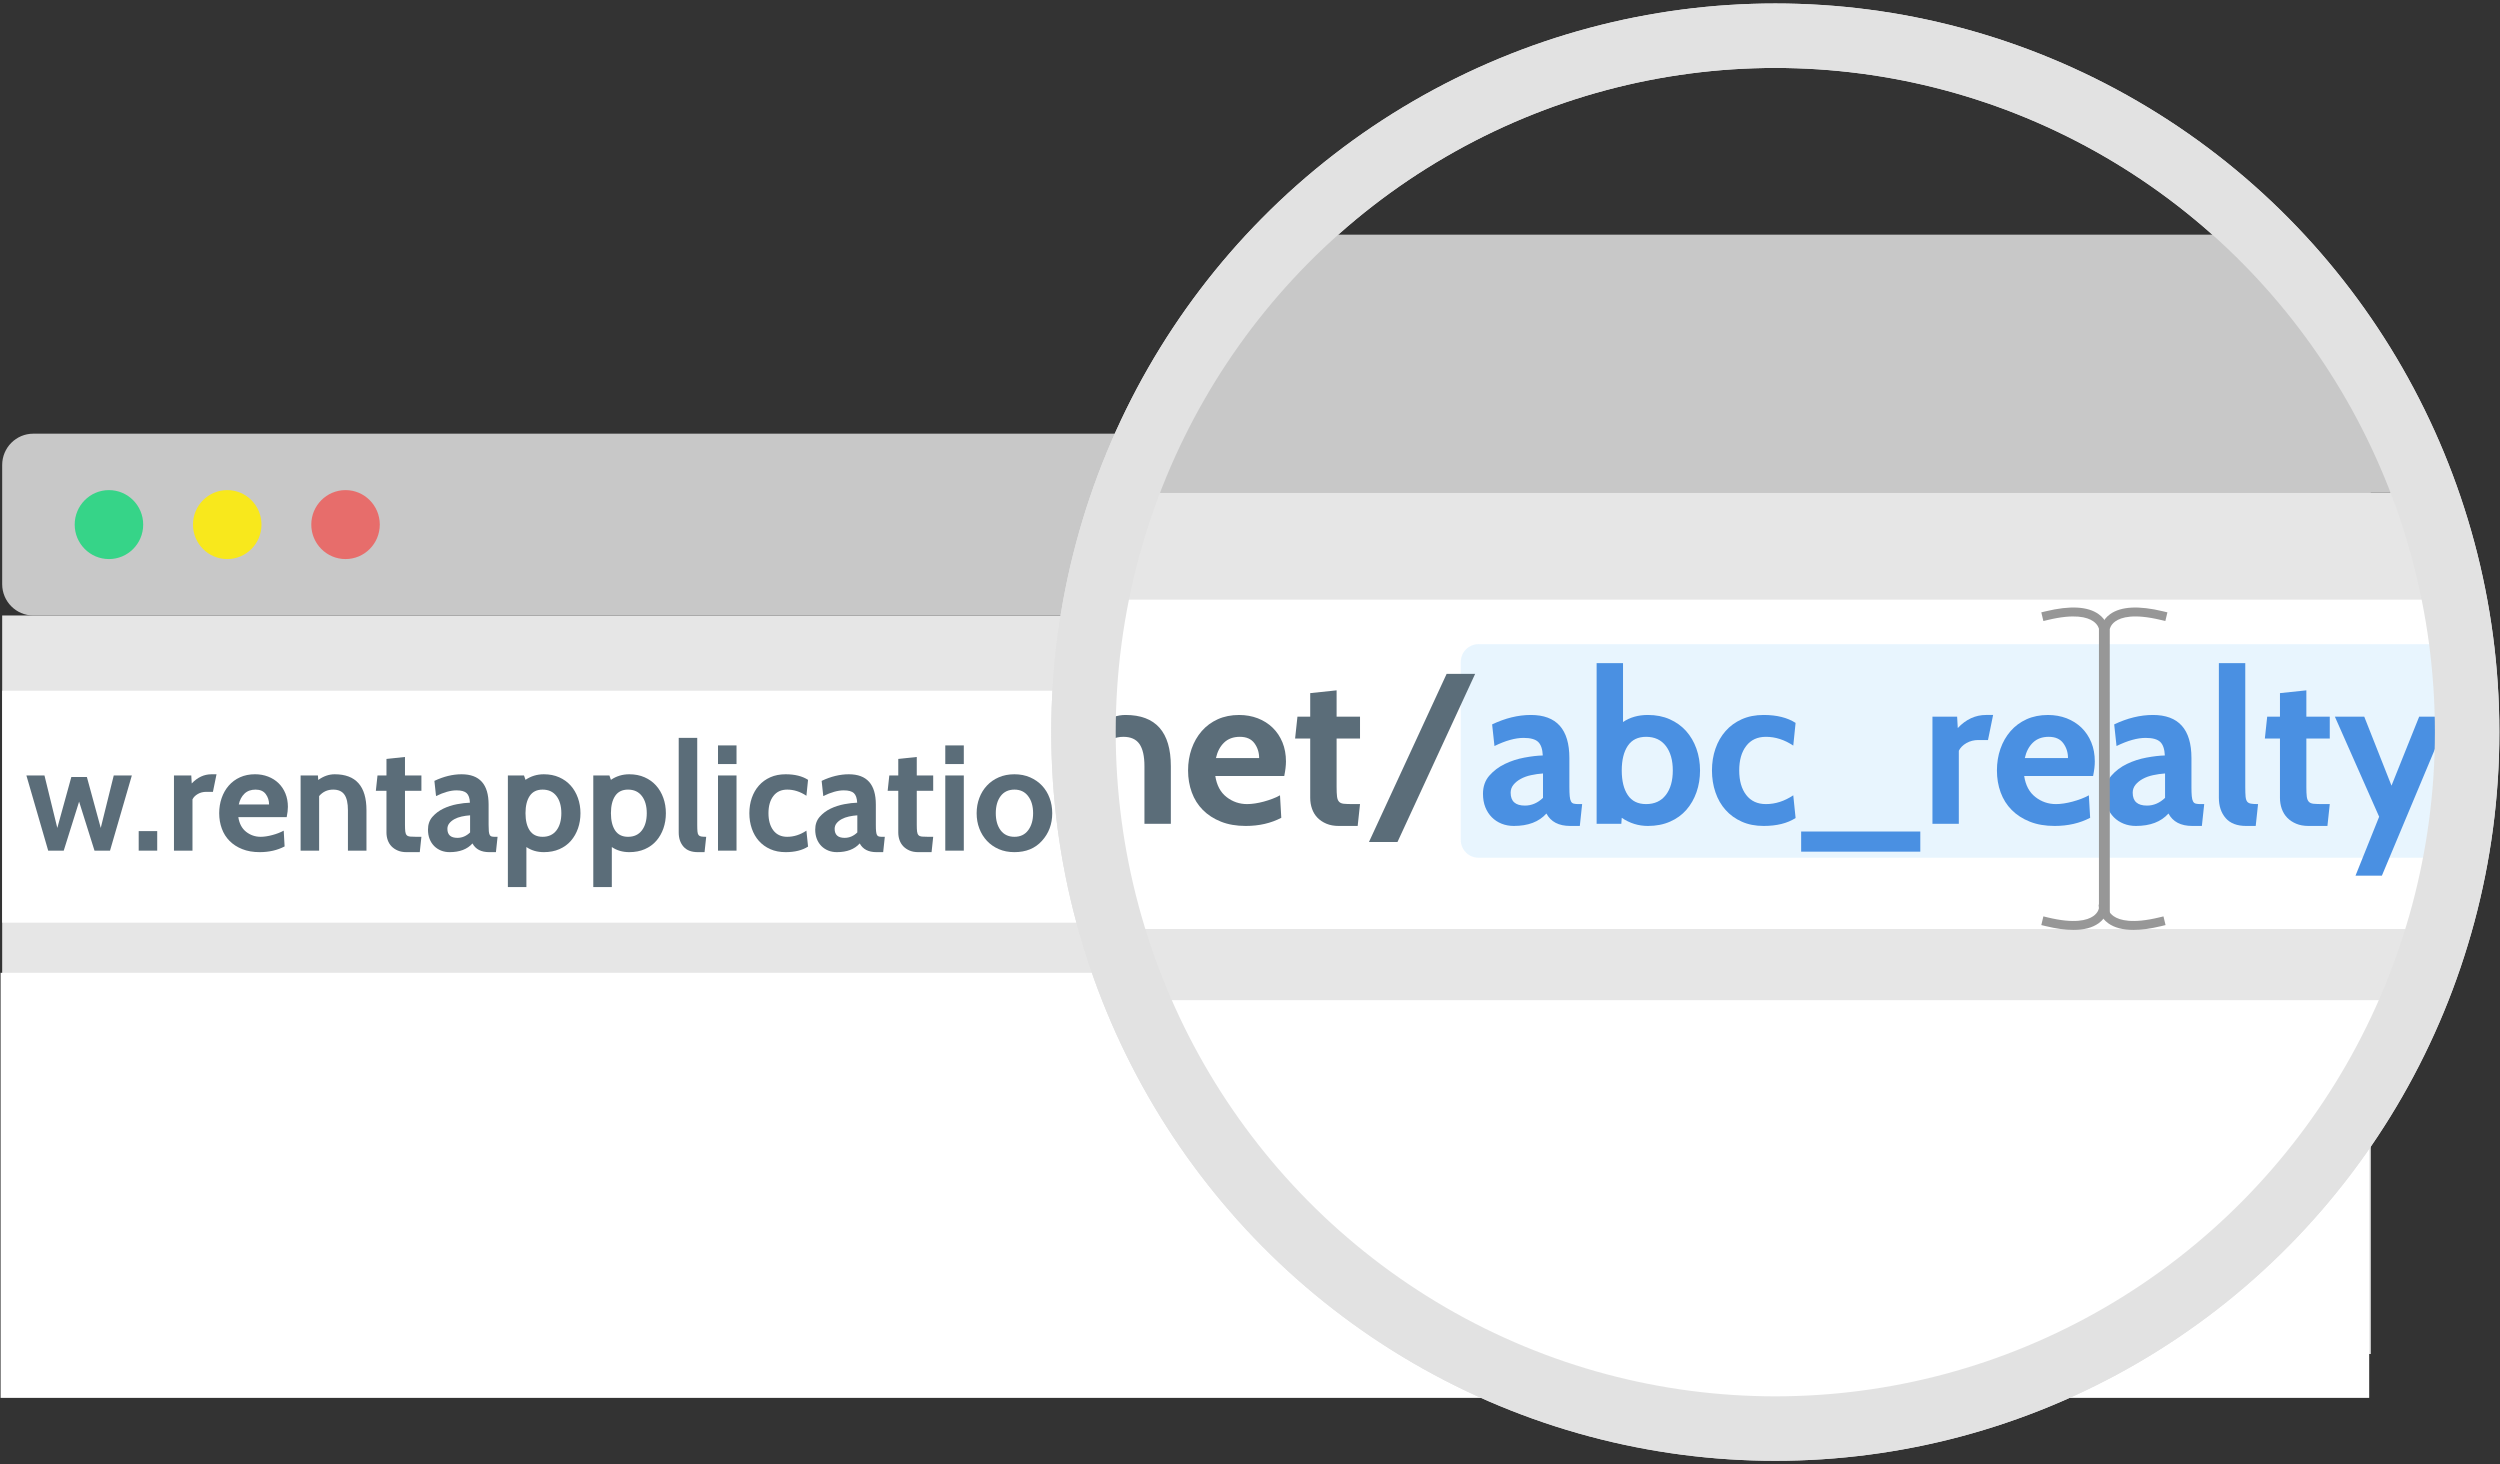 <?xml version="1.0" encoding="UTF-8" standalone="no"?>
<svg width="140px" height="82px" viewBox="0 0 140 82" version="1.1" xmlns="http://www.w3.org/2000/svg" xmlns:xlink="http://www.w3.org/1999/xlink">
    <rect x="0" y="0" width="140" height="82" fill="#333333" stroke="none"/>
    <!-- Generator: sketchtool 41 (35326) - http://www.bohemiancoding.com/sketch -->
    <title>772DFB63-4AE4-4AC7-B5AC-4DE61A84CE73</title>
    <desc>Created with sketchtool.</desc>
    <defs>
        <ellipse id="path-1" cx="38.742" cy="39" rx="38.742" ry="39"></ellipse>
    </defs>
    <g id="final-emails-/-responsive" stroke="none" stroke-width="1" fill="none" fill-rule="evenodd">
        <g id="Welcome-Email--Desktop-" transform="translate(-41, -501)">
            <g id="illustration-2" transform="translate(41, 503)">
                <g id="Layer_1">
                    <ellipse id="path-3" cx="99.416" cy="39" rx="38.742" ry="39"></ellipse>
                    <g id="illustrations">
                        <g id="Artboard-7">
                            <g id="Group-4">
                                <g id="Group-4-Copy" transform="translate(0, 22.286)">
                                    <g id="Rectangle-6-Copy-5" transform="translate(5.739, 12.381)" fill="#FFFFFF">
                                        <path d="M2.627,0.258 L103.26,0.258 C104.608,0.258 105.7,1.357 105.7,2.713 L105.7,10.791 C105.7,12.147 104.608,13.247 103.26,13.247 L2.627,13.247 C1.279,13.247 0.187,12.147 0.187,10.791 L0.187,2.713 C0.187,1.357 1.279,0.258 2.627,0.258 Z" id="Shape"></path>
                                    </g>
                                    <g id="Group">
                                        <g id="Rectangle-6" transform="translate(0, 9.905)" fill="#E6E6E6">
                                            <rect id="Rectangle-path" x="0.122" y="0.276" width="132.642" height="41.357"></rect>
                                        </g>
                                        <g id="Rectangle-6-Copy-2" fill="#C8C8C8">
                                            <path d="M1.864,0 L131.021,0 C131.983,0 132.763,0.785 132.763,1.754 L132.763,8.427 C132.763,9.395 131.983,10.181 131.021,10.181 L1.864,10.181 C0.902,10.181 0.122,9.395 0.122,8.427 L0.122,1.754 C0.122,0.785 0.902,0 1.864,0 Z" id="Shape"></path>
                                        </g>
                                        <g id="Rectangle-6-Copy-3" transform="translate(0, 30.127)" fill="#FFFFFF">
                                            <rect id="Rectangle-path" x="0.033" y="0.064" width="132.642" height="23.804"></rect>
                                        </g>
                                        <g id="Rectangle-6-Copy" transform="translate(0, 14.032)" fill="#FFFFFF">
                                            <rect id="Rectangle-path" x="0.122" y="0.362" width="126.417" height="12.989"></rect>
                                        </g>
                                    </g>
                                    <g id="Rectangle-5" opacity="0.602" transform="translate(81.173, 16.095)" fill="#D9EFFE">
                                        <path d="M0.755,0.054 L39.454,0.054 C39.839,0.054 40.151,0.368 40.151,0.755 L40.151,7.778 C40.151,8.165 39.839,8.479 39.454,8.479 L0.755,8.479 C0.37,8.479 0.058,8.165 0.058,7.778 L0.058,0.755 C0.058,0.368 0.37,0.054 0.755,0.054 Z" id="Shape"></path>
                                    </g>
                                    <g id="Group" transform="translate(1.23, 16.921)" fill="#5B6D79">
                                        <polygon id="Shape" points="6.153 2.219 4.931 6.429 4.062 6.429 3.2 3.685 2.339 6.429 1.469 6.429 0.248 2.219 1.26 2.219 1.979 5.158 2.765 2.304 3.635 2.304 4.412 5.158 5.14 2.219 6.153 2.219"></polygon>
                                        <polygon id="Shape" points="7.574 6.429 6.537 6.429 6.537 5.335 7.574 5.335"></polygon>
                                        <path d="M10.895,2.152 L10.694,3.137 L10.31,3.137 C10.142,3.137 9.989,3.177 9.85,3.255 C9.71,3.334 9.61,3.435 9.549,3.558 L9.549,6.429 L8.512,6.429 L8.512,2.219 L9.482,2.219 L9.507,2.666 C9.831,2.323 10.201,2.152 10.619,2.152 L10.895,2.152 L10.895,2.152 Z" id="Shape"></path>
                                        <path d="M14.825,4.552 L12.116,4.552 C12.171,4.916 12.318,5.191 12.556,5.377 C12.794,5.562 13.063,5.654 13.366,5.654 C13.46,5.654 13.564,5.646 13.676,5.629 C13.788,5.612 13.901,5.588 14.016,5.557 C14.131,5.527 14.244,5.49 14.356,5.448 C14.467,5.406 14.568,5.359 14.658,5.309 L14.708,6.193 C14.301,6.407 13.836,6.513 13.312,6.513 C12.944,6.513 12.619,6.457 12.337,6.344 C12.056,6.233 11.819,6.079 11.627,5.886 C11.434,5.692 11.289,5.462 11.192,5.195 C11.094,4.929 11.045,4.641 11.045,4.332 C11.045,4.029 11.091,3.746 11.183,3.482 C11.275,3.218 11.407,2.987 11.58,2.787 C11.753,2.588 11.964,2.432 12.212,2.32 C12.46,2.208 12.74,2.151 13.052,2.151 C13.314,2.151 13.558,2.195 13.784,2.282 C14.01,2.369 14.204,2.492 14.369,2.652 C14.534,2.812 14.662,3.004 14.754,3.229 C14.846,3.453 14.892,3.703 14.892,3.978 C14.892,4.136 14.87,4.327 14.825,4.552 Z M12.141,3.844 L13.838,3.844 C13.838,3.626 13.777,3.432 13.653,3.264 C13.53,3.095 13.339,3.011 13.082,3.011 C12.824,3.011 12.617,3.087 12.46,3.238 C12.303,3.39 12.196,3.592 12.141,3.844 Z" id="Shape"></path>
                                        <path d="M19.292,6.429 L18.254,6.429 L18.254,4.165 C18.254,3.772 18.189,3.481 18.058,3.293 C17.927,3.105 17.717,3.011 17.427,3.011 C17.109,3.011 16.847,3.132 16.641,3.373 L16.641,6.429 L15.604,6.429 L15.604,2.219 L16.574,2.219 L16.591,2.472 C16.886,2.259 17.193,2.152 17.511,2.152 C18.698,2.152 19.292,2.823 19.292,4.165 L19.292,6.429 L19.292,6.429 Z" id="Shape"></path>
                                        <path d="M22.369,5.654 L22.277,6.513 L21.532,6.513 C21.348,6.513 21.187,6.484 21.048,6.425 C20.908,6.365 20.791,6.287 20.696,6.189 C20.601,6.091 20.53,5.974 20.483,5.84 C20.435,5.705 20.412,5.562 20.412,5.41 L20.412,3.078 L19.818,3.078 L19.91,2.219 L20.412,2.219 L20.412,1.293 L21.449,1.184 L21.449,2.219 L22.369,2.219 L22.369,3.078 L21.449,3.078 L21.449,4.981 C21.449,5.144 21.455,5.27 21.466,5.36 C21.477,5.45 21.503,5.517 21.545,5.562 C21.587,5.607 21.65,5.633 21.733,5.642 C21.817,5.65 21.934,5.654 22.085,5.654 L22.369,5.654 L22.369,5.654 Z" id="Shape"></path>
                                        <path d="M26.634,5.654 L26.542,6.513 L26.166,6.513 C25.714,6.513 25.402,6.35 25.229,6.025 C24.939,6.35 24.513,6.513 23.949,6.513 C23.777,6.513 23.616,6.484 23.468,6.425 C23.321,6.365 23.192,6.281 23.084,6.172 C22.975,6.063 22.89,5.931 22.829,5.777 C22.767,5.622 22.737,5.447 22.737,5.25 C22.737,4.964 22.82,4.726 22.987,4.535 C23.155,4.344 23.358,4.191 23.598,4.076 C23.837,3.961 24.093,3.879 24.363,3.828 C24.633,3.777 24.875,3.749 25.086,3.744 C25.075,3.491 25.014,3.313 24.902,3.209 C24.791,3.105 24.601,3.053 24.334,3.053 C24.005,3.053 23.623,3.16 23.188,3.373 L23.096,2.522 C23.615,2.276 24.122,2.152 24.618,2.152 C25.627,2.152 26.132,2.716 26.132,3.845 L26.132,4.981 C26.132,5.133 26.136,5.254 26.144,5.343 C26.153,5.433 26.17,5.502 26.195,5.55 C26.22,5.597 26.257,5.627 26.307,5.638 C26.358,5.649 26.422,5.655 26.5,5.655 L26.634,5.655 L26.634,5.654 Z M25.095,5.41 L25.095,4.451 C24.933,4.462 24.776,4.484 24.623,4.518 C24.469,4.552 24.334,4.601 24.217,4.665 C24.1,4.73 24.005,4.807 23.933,4.897 C23.86,4.987 23.824,5.091 23.824,5.208 C23.824,5.545 24.011,5.713 24.385,5.713 C24.647,5.713 24.883,5.613 25.095,5.41 Z" id="Shape"></path>
                                        <path d="M29.227,6.513 C28.853,6.513 28.527,6.418 28.248,6.227 L28.248,8.467 L27.211,8.467 L27.211,2.219 L28.114,2.219 L28.198,2.464 C28.504,2.256 28.847,2.152 29.226,2.152 C29.544,2.152 29.83,2.208 30.084,2.321 C30.337,2.433 30.552,2.587 30.728,2.784 C30.903,2.98 31.038,3.212 31.133,3.478 C31.228,3.745 31.276,4.03 31.276,4.333 C31.276,4.636 31.23,4.919 31.138,5.183 C31.046,5.447 30.913,5.679 30.741,5.878 C30.568,6.077 30.353,6.233 30.097,6.345 C29.84,6.457 29.55,6.513 29.227,6.513 Z M29.156,3.011 C28.834,3.011 28.593,3.129 28.435,3.364 C28.277,3.6 28.198,3.923 28.198,4.333 C28.198,4.742 28.277,5.065 28.435,5.301 C28.594,5.537 28.834,5.654 29.156,5.654 C29.489,5.654 29.747,5.535 29.93,5.297 C30.113,5.058 30.205,4.737 30.205,4.333 C30.205,3.928 30.113,3.607 29.93,3.369 C29.747,3.13 29.489,3.011 29.156,3.011 Z" id="Shape"></path>
                                        <path d="M34.01,6.513 C33.637,6.513 33.31,6.418 33.032,6.227 L33.032,8.467 L31.994,8.467 L31.994,2.219 L32.897,2.219 L32.981,2.464 C33.288,2.256 33.631,2.152 34.01,2.152 C34.327,2.152 34.613,2.208 34.867,2.321 C35.121,2.433 35.336,2.587 35.511,2.784 C35.687,2.98 35.822,3.212 35.917,3.478 C36.012,3.745 36.059,4.03 36.059,4.333 C36.059,4.636 36.013,4.919 35.921,5.183 C35.829,5.447 35.697,5.679 35.524,5.878 C35.351,6.077 35.137,6.233 34.88,6.345 C34.624,6.457 34.334,6.513 34.01,6.513 Z M33.94,3.011 C33.617,3.011 33.377,3.129 33.219,3.364 C33.061,3.6 32.982,3.923 32.982,4.333 C32.982,4.742 33.061,5.065 33.219,5.301 C33.378,5.537 33.618,5.654 33.94,5.654 C34.273,5.654 34.531,5.535 34.714,5.297 C34.897,5.058 34.989,4.737 34.989,4.333 C34.989,3.928 34.897,3.607 34.714,3.369 C34.531,3.13 34.273,3.011 33.94,3.011 Z" id="Shape"></path>
                                        <path d="M38.317,5.654 L38.225,6.513 L37.849,6.513 C37.492,6.513 37.224,6.411 37.046,6.206 C36.867,6.001 36.778,5.736 36.778,5.41 L36.778,0.115 L37.815,0.115 L37.815,4.981 C37.815,5.144 37.82,5.27 37.828,5.36 C37.836,5.45 37.857,5.515 37.89,5.557 C37.924,5.599 37.974,5.626 38.041,5.637 C38.108,5.649 38.2,5.654 38.317,5.654 Z" id="Shape"></path>
                                        <path d="M40.015,1.58 L38.978,1.58 L38.978,0.536 L40.015,0.536 L40.015,1.58 Z M40.015,6.429 L38.978,6.429 L38.978,2.219 L40.015,2.219 L40.015,6.429 Z" id="Shape"></path>
                                        <path d="M42.766,6.513 C42.443,6.513 42.156,6.457 41.905,6.345 C41.654,6.233 41.442,6.079 41.269,5.886 C41.096,5.692 40.964,5.462 40.872,5.196 C40.78,4.929 40.734,4.642 40.734,4.333 C40.734,4.024 40.78,3.738 40.872,3.474 C40.964,3.21 41.096,2.98 41.269,2.784 C41.442,2.587 41.654,2.433 41.905,2.321 C42.156,2.208 42.443,2.152 42.766,2.152 C43.279,2.152 43.697,2.256 44.021,2.464 L43.929,3.356 C43.584,3.126 43.226,3.011 42.854,3.011 C42.521,3.011 42.262,3.13 42.079,3.369 C41.896,3.607 41.804,3.928 41.804,4.333 C41.804,4.737 41.896,5.058 42.079,5.297 C42.262,5.535 42.521,5.654 42.854,5.654 C43.226,5.654 43.584,5.54 43.929,5.309 L44.021,6.202 C43.697,6.409 43.279,6.513 42.766,6.513 Z" id="Shape"></path>
                                        <path d="M48.319,5.654 L48.228,6.513 L47.851,6.513 C47.4,6.513 47.088,6.35 46.915,6.025 C46.624,6.35 46.198,6.513 45.635,6.513 C45.462,6.513 45.302,6.484 45.154,6.425 C45.006,6.365 44.878,6.281 44.769,6.172 C44.661,6.063 44.575,5.931 44.514,5.777 C44.453,5.622 44.422,5.447 44.422,5.25 C44.422,4.964 44.506,4.726 44.673,4.535 C44.84,4.344 45.043,4.191 45.283,4.076 C45.523,3.961 45.778,3.879 46.048,3.828 C46.318,3.777 46.56,3.749 46.772,3.744 C46.761,3.491 46.699,3.313 46.588,3.209 C46.476,3.105 46.287,3.053 46.019,3.053 C45.69,3.053 45.308,3.16 44.873,3.373 L44.782,2.522 C45.3,2.276 45.807,2.152 46.304,2.152 C47.313,2.152 47.817,2.716 47.817,3.845 L47.817,4.981 C47.817,5.133 47.821,5.254 47.83,5.343 C47.838,5.433 47.855,5.502 47.88,5.55 C47.905,5.597 47.943,5.627 47.993,5.638 C48.043,5.649 48.107,5.655 48.185,5.655 L48.319,5.655 L48.319,5.654 Z M46.78,5.41 L46.78,4.451 C46.619,4.462 46.461,4.484 46.308,4.518 C46.154,4.552 46.02,4.601 45.902,4.665 C45.785,4.73 45.69,4.807 45.618,4.897 C45.546,4.987 45.51,5.091 45.51,5.208 C45.51,5.545 45.697,5.713 46.07,5.713 C46.332,5.713 46.569,5.613 46.78,5.41 Z" id="Shape"></path>
                                        <path d="M51.029,5.654 L50.938,6.513 L50.193,6.513 C50.009,6.513 49.847,6.484 49.708,6.425 C49.569,6.365 49.452,6.287 49.357,6.189 C49.262,6.091 49.191,5.974 49.144,5.84 C49.096,5.705 49.073,5.562 49.073,5.41 L49.073,3.078 L48.479,3.078 L48.571,2.219 L49.073,2.219 L49.073,1.293 L50.109,1.184 L50.109,2.219 L51.029,2.219 L51.029,3.078 L50.109,3.078 L50.109,4.981 C50.109,5.144 50.115,5.27 50.126,5.36 C50.137,5.45 50.164,5.517 50.206,5.562 C50.248,5.607 50.31,5.633 50.394,5.642 C50.478,5.65 50.595,5.654 50.745,5.654 L51.029,5.654 L51.029,5.654 Z" id="Shape"></path>
                                        <path d="M52.743,1.58 L51.706,1.58 L51.706,0.536 L52.743,0.536 L52.743,1.58 Z M52.743,6.429 L51.706,6.429 L51.706,2.219 L52.743,2.219 L52.743,6.429 Z" id="Shape"></path>
                                        <path d="M57.117,5.882 C56.738,6.303 56.225,6.513 55.579,6.513 C55.255,6.513 54.964,6.457 54.705,6.345 C54.446,6.233 54.224,6.078 54.04,5.882 C53.856,5.685 53.713,5.455 53.613,5.191 C53.512,4.928 53.462,4.642 53.462,4.333 C53.462,4.03 53.512,3.745 53.613,3.478 C53.713,3.212 53.855,2.98 54.04,2.784 C54.224,2.587 54.445,2.433 54.705,2.321 C54.964,2.208 55.255,2.152 55.579,2.152 C55.902,2.152 56.194,2.21 56.457,2.325 C56.719,2.44 56.942,2.595 57.126,2.792 C57.31,2.989 57.451,3.219 57.548,3.483 C57.646,3.746 57.695,4.03 57.695,4.333 C57.695,4.945 57.502,5.461 57.117,5.882 Z M56.342,3.373 C56.16,3.132 55.905,3.011 55.579,3.011 C55.247,3.011 54.989,3.132 54.807,3.373 C54.625,3.614 54.534,3.934 54.534,4.333 C54.534,4.731 54.625,5.051 54.807,5.292 C54.99,5.534 55.247,5.654 55.579,5.654 C55.91,5.654 56.168,5.531 56.35,5.284 C56.533,5.037 56.624,4.72 56.624,4.333 C56.624,3.934 56.53,3.614 56.342,3.373 Z" id="Shape"></path>
                                        <path d="M62.102,6.429 L61.065,6.429 L61.065,4.165 C61.065,3.772 60.999,3.481 60.868,3.293 C60.738,3.105 60.527,3.011 60.237,3.011 C59.919,3.011 59.657,3.132 59.451,3.373 L59.451,6.429 L58.414,6.429 L58.414,2.219 L59.384,2.219 L59.401,2.472 C59.697,2.259 60.003,2.152 60.321,2.152 C61.508,2.152 62.102,2.823 62.102,4.165 L62.102,6.429 L62.102,6.429 Z" id="Shape"></path>
                                        <polygon id="Shape" points="64.034 6.429 62.997 6.429 62.997 5.335 64.034 5.335"></polygon>
                                        <path d="M68.659,6.429 L67.622,6.429 L67.622,4.165 C67.622,3.772 67.556,3.481 67.425,3.293 C67.295,3.105 67.084,3.011 66.794,3.011 C66.476,3.011 66.214,3.132 66.008,3.373 L66.008,6.429 L64.971,6.429 L64.971,2.219 L65.941,2.219 L65.958,2.472 C66.254,2.259 66.56,2.152 66.878,2.152 C68.065,2.152 68.659,2.823 68.659,4.165 L68.659,6.429 L68.659,6.429 Z" id="Shape"></path>
                                        <path d="M73.116,4.552 L70.407,4.552 C70.463,4.916 70.609,5.191 70.847,5.377 C71.085,5.562 71.354,5.654 71.657,5.654 C71.752,5.654 71.855,5.646 71.967,5.629 C72.079,5.612 72.192,5.588 72.307,5.557 C72.422,5.527 72.535,5.49 72.647,5.448 C72.758,5.406 72.859,5.359 72.949,5.309 L72.999,6.193 C72.592,6.407 72.126,6.513 71.603,6.513 C71.235,6.513 70.91,6.457 70.628,6.344 C70.346,6.233 70.109,6.079 69.918,5.886 C69.725,5.692 69.58,5.462 69.483,5.195 C69.385,4.929 69.336,4.641 69.336,4.332 C69.336,4.029 69.382,3.746 69.474,3.482 C69.566,3.218 69.699,2.987 69.872,2.787 C70.044,2.588 70.255,2.432 70.503,2.32 C70.751,2.207 71.031,2.151 71.344,2.151 C71.606,2.151 71.849,2.195 72.076,2.282 C72.302,2.369 72.496,2.492 72.661,2.652 C72.825,2.812 72.953,3.004 73.046,3.229 C73.138,3.453 73.184,3.703 73.184,3.978 C73.183,4.136 73.16,4.327 73.116,4.552 Z M70.431,3.844 L72.129,3.844 C72.129,3.626 72.068,3.432 71.944,3.264 C71.821,3.095 71.63,3.011 71.373,3.011 C71.115,3.011 70.908,3.087 70.751,3.238 C70.594,3.39 70.487,3.592 70.431,3.844 Z" id="Shape"></path>
                                        <path d="M76.093,5.654 L76.001,6.513 L75.257,6.513 C75.073,6.513 74.911,6.484 74.772,6.425 C74.632,6.365 74.515,6.287 74.421,6.189 C74.326,6.091 74.255,5.974 74.207,5.84 C74.16,5.705 74.136,5.562 74.136,5.41 L74.136,3.078 L73.542,3.078 L73.635,2.219 L74.137,2.219 L74.137,1.293 L75.173,1.184 L75.173,2.219 L76.093,2.219 L76.093,3.078 L75.173,3.078 L75.173,4.981 C75.173,5.144 75.179,5.27 75.19,5.36 C75.201,5.45 75.228,5.517 75.27,5.562 C75.311,5.607 75.374,5.633 75.458,5.642 C75.541,5.65 75.658,5.654 75.809,5.654 L76.093,5.654 L76.093,5.654 Z" id="Shape"></path>
                                        <polygon id="Shape" points="80.618 0.536 77.565 7.145 76.445 7.145 79.497 0.535 80.618 0.535"></polygon>
                                    </g>
                                    <g id="Group" transform="translate(81.993, 16.921)" fill="#4A90E2">
                                        <path d="M4.008,5.654 L3.916,6.513 L3.54,6.513 C3.088,6.513 2.776,6.35 2.603,6.025 C2.313,6.35 1.887,6.513 1.323,6.513 C1.151,6.513 0.99,6.484 0.843,6.425 C0.695,6.365 0.567,6.281 0.458,6.172 C0.349,6.063 0.264,5.931 0.203,5.777 C0.142,5.622 0.111,5.447 0.111,5.25 C0.111,4.964 0.194,4.726 0.362,4.535 C0.529,4.344 0.732,4.191 0.972,4.076 C1.212,3.961 1.467,3.879 1.737,3.828 C2.008,3.777 2.249,3.749 2.461,3.744 C2.45,3.491 2.388,3.313 2.277,3.209 C2.166,3.105 1.976,3.053 1.708,3.053 C1.379,3.053 0.997,3.16 0.562,3.373 L0.47,2.522 C0.989,2.276 1.496,2.152 1.992,2.152 C3.001,2.152 3.506,2.716 3.506,3.845 L3.506,4.981 C3.506,5.133 3.511,5.254 3.518,5.343 C3.527,5.433 3.544,5.502 3.569,5.55 C3.594,5.597 3.631,5.627 3.681,5.638 C3.731,5.649 3.795,5.655 3.874,5.655 L4.008,5.655 L4.008,5.654 Z M2.469,5.41 L2.469,4.451 C2.307,4.462 2.15,4.484 1.997,4.518 C1.844,4.552 1.709,4.601 1.591,4.665 C1.474,4.73 1.38,4.807 1.307,4.897 C1.235,4.987 1.199,5.091 1.199,5.208 C1.199,5.545 1.385,5.713 1.759,5.713 C2.021,5.713 2.258,5.613 2.469,5.41 Z" id="Shape"></path>
                                        <path d="M6.592,6.513 C6.219,6.513 5.876,6.407 5.564,6.193 L5.547,6.429 L4.577,6.429 L4.577,0.115 L5.614,0.115 L5.614,2.43 C5.887,2.245 6.213,2.152 6.592,2.152 C6.91,2.152 7.196,2.208 7.45,2.32 C7.704,2.432 7.918,2.587 8.093,2.783 C8.269,2.98 8.404,3.211 8.499,3.478 C8.594,3.744 8.641,4.029 8.641,4.332 C8.641,4.635 8.596,4.919 8.503,5.183 C8.411,5.447 8.279,5.678 8.106,5.878 C7.933,6.077 7.719,6.233 7.462,6.345 C7.206,6.457 6.916,6.513 6.592,6.513 Z M6.522,3.011 C6.199,3.011 5.959,3.129 5.801,3.364 C5.642,3.6 5.564,3.923 5.564,4.333 C5.564,4.742 5.642,5.065 5.801,5.301 C5.959,5.537 6.199,5.654 6.522,5.654 C6.855,5.654 7.112,5.535 7.296,5.297 C7.479,5.058 7.571,4.737 7.571,4.333 C7.571,3.928 7.479,3.607 7.296,3.369 C7.113,3.13 6.855,3.011 6.522,3.011 Z" id="Shape"></path>
                                        <path d="M11.142,6.513 C10.819,6.513 10.532,6.457 10.281,6.345 C10.03,6.233 9.818,6.079 9.645,5.886 C9.472,5.692 9.34,5.462 9.248,5.196 C9.156,4.929 9.109,4.642 9.109,4.333 C9.109,4.024 9.156,3.738 9.248,3.474 C9.34,3.21 9.472,2.98 9.645,2.784 C9.818,2.587 10.03,2.433 10.281,2.321 C10.532,2.208 10.819,2.152 11.142,2.152 C11.655,2.152 12.073,2.256 12.397,2.464 L12.305,3.356 C11.961,3.126 11.602,3.011 11.23,3.011 C10.897,3.011 10.639,3.13 10.455,3.369 C10.272,3.607 10.18,3.928 10.18,4.333 C10.18,4.737 10.272,5.058 10.455,5.297 C10.638,5.535 10.897,5.654 11.23,5.654 C11.602,5.654 11.961,5.54 12.305,5.309 L12.397,6.202 C12.073,6.409 11.655,6.513 11.142,6.513 Z" id="Shape"></path>
                                        <polygon id="Shape" points="17.298 7.523 12.614 7.523 12.614 6.732 17.298 6.732"></polygon>
                                        <path d="M20.158,2.152 L19.957,3.137 L19.572,3.137 C19.405,3.137 19.251,3.177 19.112,3.255 C18.973,3.334 18.873,3.435 18.811,3.558 L18.811,6.429 L17.774,6.429 L17.774,2.219 L18.745,2.219 L18.77,2.666 C19.093,2.323 19.464,2.152 19.882,2.152 L20.158,2.152 L20.158,2.152 Z" id="Shape"></path>
                                        <path d="M24.089,4.552 L21.379,4.552 C21.435,4.916 21.582,5.191 21.819,5.377 C22.057,5.562 22.327,5.654 22.629,5.654 C22.724,5.654 22.828,5.646 22.94,5.629 C23.051,5.612 23.165,5.588 23.279,5.557 C23.394,5.527 23.508,5.49 23.62,5.448 C23.731,5.406 23.832,5.359 23.921,5.309 L23.972,6.193 C23.565,6.407 23.099,6.513 22.575,6.513 C22.207,6.513 21.882,6.457 21.601,6.344 C21.319,6.233 21.082,6.079 20.89,5.886 C20.698,5.692 20.553,5.462 20.455,5.195 C20.358,4.929 20.309,4.641 20.309,4.332 C20.309,4.029 20.355,3.746 20.447,3.482 C20.539,3.218 20.671,2.987 20.844,2.787 C21.017,2.588 21.227,2.432 21.476,2.32 C21.724,2.207 22.004,2.151 22.316,2.151 C22.578,2.151 22.822,2.195 23.048,2.282 C23.274,2.369 23.468,2.492 23.634,2.652 C23.798,2.812 23.926,3.004 24.018,3.229 C24.11,3.453 24.156,3.703 24.156,3.978 C24.155,4.136 24.133,4.327 24.089,4.552 Z M21.404,3.844 L23.102,3.844 C23.102,3.626 23.04,3.432 22.917,3.264 C22.794,3.095 22.603,3.011 22.345,3.011 C22.088,3.011 21.88,3.087 21.723,3.238 C21.566,3.39 21.46,3.592 21.404,3.844 Z" id="Shape"></path>
                                        <path d="M28.454,5.654 L28.362,6.513 L27.985,6.513 C27.534,6.513 27.222,6.35 27.049,6.025 C26.759,6.35 26.332,6.513 25.769,6.513 C25.596,6.513 25.436,6.484 25.289,6.425 C25.141,6.365 25.012,6.281 24.904,6.172 C24.795,6.063 24.71,5.931 24.649,5.777 C24.588,5.622 24.557,5.447 24.557,5.25 C24.557,4.964 24.64,4.726 24.807,4.535 C24.975,4.344 25.178,4.191 25.418,4.076 C25.658,3.961 25.913,3.879 26.183,3.828 C26.453,3.777 26.694,3.749 26.907,3.744 C26.896,3.491 26.834,3.313 26.723,3.209 C26.612,3.105 26.422,3.053 26.154,3.053 C25.825,3.053 25.443,3.16 25.008,3.373 L24.916,2.522 C25.435,2.276 25.942,2.152 26.438,2.152 C27.447,2.152 27.952,2.716 27.952,3.845 L27.952,4.981 C27.952,5.133 27.956,5.254 27.964,5.343 C27.973,5.433 27.989,5.502 28.014,5.55 C28.039,5.597 28.077,5.627 28.127,5.638 C28.177,5.649 28.241,5.655 28.319,5.655 L28.454,5.655 L28.454,5.654 Z M26.915,5.41 L26.915,4.451 C26.753,4.462 26.596,4.484 26.443,4.518 C26.289,4.552 26.154,4.601 26.037,4.665 C25.92,4.73 25.825,4.807 25.753,4.897 C25.681,4.987 25.644,5.091 25.644,5.208 C25.644,5.545 25.831,5.713 26.204,5.713 C26.467,5.713 26.703,5.613 26.915,5.41 Z" id="Shape"></path>
                                        <path d="M30.57,5.654 L30.478,6.513 L30.102,6.513 C29.744,6.513 29.477,6.411 29.298,6.206 C29.12,6.001 29.031,5.736 29.031,5.41 L29.031,0.115 L30.068,0.115 L30.068,4.981 C30.068,5.144 30.072,5.27 30.08,5.36 C30.088,5.45 30.109,5.515 30.143,5.557 C30.177,5.599 30.227,5.626 30.293,5.637 C30.361,5.649 30.453,5.654 30.57,5.654 Z" id="Shape"></path>
                                        <path d="M33.388,5.654 L33.296,6.513 L32.552,6.513 C32.368,6.513 32.206,6.484 32.066,6.425 C31.927,6.365 31.81,6.287 31.715,6.189 C31.621,6.091 31.55,5.974 31.502,5.84 C31.455,5.705 31.431,5.562 31.431,5.41 L31.431,3.078 L30.837,3.078 L30.929,2.219 L31.431,2.219 L31.431,1.293 L32.468,1.184 L32.468,2.219 L33.388,2.219 L33.388,3.078 L32.468,3.078 L32.468,4.981 C32.468,5.144 32.474,5.27 32.485,5.36 C32.496,5.45 32.522,5.517 32.564,5.562 C32.606,5.607 32.669,5.633 32.752,5.642 C32.836,5.65 32.953,5.654 33.103,5.654 L33.388,5.654 L33.388,5.654 Z" id="Shape"></path>
                                        <polygon id="Shape" points="38.055 2.219 35.437 8.467 34.4 8.467 35.329 6.152 33.589 2.22 34.743 2.22 35.813 4.931 36.9 2.22 38.055 2.22"></polygon>
                                    </g>
                                    <g id="Group-3" transform="translate(103.83, 14.332)" fill="#979797">
                                        <g id="cursor">
                                            <g id="Group-2" transform="translate(0, 0.137)">
                                                <g id="Line" transform="translate(1.23, 11.968)">
                                                    <path d="M1.276,1.099 C0.961,1.099 0.597,1.049 0.185,0.949 L0.016,0.908 L0.097,0.567 L0.266,0.608 C1.316,0.863 1.815,0.723 2.051,0.562 C2.254,0.422 2.279,0.25 2.281,0.243 L2.304,0.073 L2.644,0.11 L2.627,0.281 C2.624,0.314 2.586,0.61 2.263,0.84 C2.022,1.012 1.692,1.099 1.276,1.099 Z" id="Shape"></path>
                                                </g>
                                                <g id="Line-Copy-5">
                                                    <path d="M2.812,12.315 L2.463,12.315 L2.463,1.073 L2.463,1.073 C2.461,1.073 2.43,0.909 2.234,0.774 C1.999,0.613 1.499,0.473 0.451,0.728 L0.281,0.769 L0.2,0.428 L0.369,0.387 C1.323,0.155 2.022,0.193 2.447,0.496 C2.769,0.727 2.807,1.022 2.811,1.055 L2.812,12.315 Z" id="Shape"></path>
                                                </g>
                                            </g>
                                            <g id="Group-2-Copy" transform="translate(4.142, 7.393) scale(-1, 1) translate(-4.142, -7.393) translate(1.885, 0.137)">
                                                <g id="Line_1_" transform="translate(0, 11.968)">
                                                    <path d="M1.46,1.099 C1.875,1.099 2.205,1.012 2.447,0.84 C2.769,0.609 2.807,0.314 2.81,0.281 L2.828,0.106 L2.481,0.071 L2.464,0.243 C2.462,0.258 2.434,0.424 2.234,0.562 C1.999,0.724 1.499,0.863 0.451,0.608 L0.281,0.567 L0.2,0.908 L0.369,0.949 C0.781,1.049 1.145,1.099 1.46,1.099 Z" id="Shape"></path>
                                                </g>
                                                <g id="Line-Copy-5_1_" transform="translate(1.23, 0)">
                                                    <path d="M2.279,12.315 L2.628,12.315 L2.628,1.073 C2.624,1.022 2.586,0.726 2.263,0.496 C1.838,0.192 1.138,0.155 0.185,0.387 L0.016,0.428 L0.098,0.769 L0.267,0.728 C1.314,0.474 1.815,0.613 2.051,0.775 C2.254,0.915 2.279,1.086 2.28,1.093 L2.279,12.315 Z" id="Shape"></path>
                                                </g>
                                            </g>
                                        </g>
                                    </g>
                                    <g id="Group-5" transform="translate(3.774, 3.16)">
                                        <g id="Oval-3-Copy-3" fill="#36D488">
                                            <ellipse id="Oval" cx="2.327" cy="1.931" rx="1.918" ry="1.931"></ellipse>
                                        </g>
                                        <g id="Oval-3-Copy-4" transform="translate(6.969, 0)" fill="#F8E81C">
                                            <ellipse id="Oval" cx="1.982" cy="1.931" rx="1.918" ry="1.931"></ellipse>
                                        </g>
                                        <g id="Oval-3-Copy-5" transform="translate(13.529, 0)" fill="#E76D6B">
                                            <ellipse id="Oval" cx="2.047" cy="1.931" rx="1.918" ry="1.931"></ellipse>
                                        </g>
                                    </g>
                                </g>
                                <g id="Group-5-Copy" transform="translate(60.675, 0)">
                                    <g id="Mask" stroke="#E3E3E3" stroke-width="3.61">
                                        <ellipse id="path-1_1_" cx="38.742" cy="39" rx="38.742" ry="39"></ellipse>
                                    </g>
                                    <g id="Group-4-Copy-2-Clipped">
                                        <mask id="mask-2" fill="white">
                                            <use xlink:href="#path-1"></use>
                                        </mask>
                                        <g id="path-1"></g>
                                        <g id="Group-4-Copy-2" mask="url(#mask-2)">
                                            <g transform="translate(-94.701, 11.143)" id="Group">
                                                <g>
                                                    <g id="Rectangle-6-Copy-5_1_" transform="translate(8.199, 17.746)" fill="#FFFFFF">
                                                        <path d="M3.728,0.198 L147.229,0.198 C149.149,0.198 150.705,1.765 150.705,3.697 L150.705,15.141 C150.705,17.075 149.149,18.641 147.229,18.641 L3.728,18.641 C1.808,18.641 0.252,17.074 0.252,15.141 L0.252,3.697 C0.252,1.765 1.808,0.198 3.728,0.198 Z" id="Shape"></path>
                                                    </g>
                                                    <g id="Group_1_">
                                                        <g id="Rectangle-6_1_" transform="translate(0, 14.444)" fill="#E6E6E6">
                                                            <rect id="Rectangle-path" x="0.173" y="0.011" width="189.136" height="58.72"></rect>
                                                        </g>
                                                        <g id="Rectangle-6-Copy-2_1_" fill="#C8C8C8">
                                                            <path d="M2.656,0 L186.827,0 C188.198,0 189.31,1.119 189.31,2.499 L189.31,11.956 C189.31,13.336 188.198,14.455 186.827,14.455 L2.656,14.455 C1.285,14.455 0.173,13.336 0.173,11.956 L0.173,2.499 C0.173,1.119 1.285,0 2.656,0 Z" id="Shape"></path>
                                                        </g>
                                                        <g id="Rectangle-6-Copy-3_1_" transform="translate(0, 42.508)" fill="#FFFFFF">
                                                            <rect id="Rectangle-path" x="0.047" y="0.359" width="189.137" height="33.798"></rect>
                                                        </g>
                                                        <g id="Rectangle-6-Copy_1_" transform="translate(0, 20.222)" fill="#FFFFFF">
                                                            <rect id="Rectangle-path" x="0.173" y="0.215" width="180.261" height="18.443"></rect>
                                                        </g>
                                                    </g>
                                                    <g id="Rectangle-5_1_" opacity="0.602" transform="translate(115.61, 22.698)" fill="#D9EFFE">
                                                        <path d="M1.213,0.231 L56.395,0.231 C56.944,0.231 57.389,0.678 57.389,1.23 L57.389,11.194 C57.389,11.746 56.944,12.193 56.395,12.193 L1.213,12.193 C0.664,12.193 0.219,11.746 0.219,11.194 L0.219,1.23 C0.219,0.678 0.664,0.231 1.213,0.231 Z" id="Shape"></path>
                                                    </g>
                                                    <g transform="translate(2.05, 23.937)" id="Shape" fill="#5B6D79">
                                                        <path d="M37.658,7.949 L37.527,9.173 L36.991,9.173 C36.347,9.173 35.902,8.941 35.656,8.477 C35.242,8.941 34.635,9.173 33.832,9.173 C33.586,9.173 33.357,9.131 33.147,9.047 C32.936,8.963 32.754,8.843 32.599,8.687 C32.444,8.531 32.323,8.343 32.235,8.123 C32.148,7.903 32.104,7.653 32.104,7.374 C32.104,6.966 32.224,6.626 32.462,6.353 C32.7,6.082 32.99,5.864 33.332,5.7 C33.673,5.536 34.037,5.417 34.422,5.346 C34.808,5.274 35.151,5.234 35.453,5.226 C35.437,4.866 35.35,4.612 35.191,4.464 C35.032,4.316 34.762,4.242 34.38,4.242 C33.911,4.242 33.367,4.394 32.748,4.698 L32.617,3.486 C33.355,3.134 34.079,2.958 34.786,2.958 C36.224,2.958 36.943,3.762 36.943,5.37 L36.943,6.989 C36.943,7.205 36.949,7.377 36.961,7.505 C36.973,7.634 36.996,7.731 37.032,7.799 C37.068,7.867 37.121,7.909 37.193,7.925 C37.265,7.942 37.356,7.949 37.467,7.949 L37.658,7.949 L37.658,7.949 Z M35.465,7.601 L35.465,6.234 C35.235,6.25 35.01,6.282 34.792,6.33 C34.573,6.377 34.38,6.448 34.213,6.54 C34.047,6.632 33.911,6.741 33.808,6.869 C33.705,6.998 33.653,7.145 33.653,7.313 C33.653,7.793 33.92,8.033 34.452,8.033 C34.826,8.033 35.163,7.889 35.465,7.601 Z"></path>
                                                        <path d="M41.352,9.173 C40.82,9.173 40.355,9.037 39.958,8.765 L39.958,11.956 L38.48,11.956 L38.48,3.054 L39.768,3.054 L39.887,3.402 C40.324,3.106 40.813,2.958 41.353,2.958 C41.806,2.958 42.213,3.038 42.574,3.198 C42.936,3.359 43.242,3.578 43.492,3.858 C43.742,4.138 43.935,4.468 44.07,4.848 C44.206,5.228 44.273,5.633 44.273,6.065 C44.273,6.497 44.207,6.901 44.076,7.277 C43.945,7.653 43.757,7.983 43.51,8.267 C43.264,8.551 42.958,8.773 42.593,8.932 C42.226,9.093 41.813,9.173 41.352,9.173 Z M41.251,4.182 C40.793,4.182 40.45,4.35 40.225,4.686 C39.999,5.022 39.887,5.482 39.887,6.066 C39.887,6.65 39.999,7.11 40.225,7.445 C40.45,7.781 40.793,7.949 41.251,7.949 C41.726,7.949 42.094,7.78 42.355,7.44 C42.616,7.1 42.747,6.642 42.747,6.066 C42.747,5.491 42.616,5.032 42.355,4.692 C42.094,4.352 41.726,4.182 41.251,4.182 Z"></path>
                                                        <path d="M48.169,9.173 C47.637,9.173 47.172,9.037 46.775,8.765 L46.775,11.956 L45.297,11.956 L45.297,3.054 L46.585,3.054 L46.704,3.402 C47.141,3.106 47.63,2.958 48.17,2.958 C48.622,2.958 49.03,3.038 49.391,3.198 C49.753,3.359 50.059,3.578 50.309,3.858 C50.559,4.138 50.752,4.468 50.887,4.848 C51.022,5.228 51.09,5.633 51.09,6.065 C51.09,6.497 51.024,6.901 50.893,7.277 C50.762,7.653 50.573,7.983 50.327,8.267 C50.081,8.551 49.775,8.773 49.41,8.932 C49.043,9.093 48.63,9.173 48.169,9.173 Z M48.068,4.182 C47.609,4.182 47.267,4.35 47.042,4.686 C46.816,5.022 46.703,5.482 46.703,6.066 C46.703,6.65 46.816,7.11 47.042,7.445 C47.267,7.781 47.609,7.949 48.068,7.949 C48.543,7.949 48.911,7.78 49.172,7.44 C49.433,7.1 49.564,6.642 49.564,6.066 C49.564,5.491 49.433,5.032 49.172,4.692 C48.911,4.352 48.543,4.182 48.068,4.182 Z"></path>
                                                        <path d="M54.307,7.949 L54.175,9.173 L53.639,9.173 C53.13,9.173 52.749,9.027 52.495,8.735 C52.24,8.443 52.114,8.065 52.114,7.601 L52.114,0.055 L53.591,0.055 L53.591,6.989 C53.591,7.221 53.597,7.401 53.609,7.53 C53.621,7.658 53.651,7.751 53.699,7.812 C53.746,7.872 53.818,7.909 53.913,7.925 C54.008,7.942 54.14,7.949 54.307,7.949 Z"></path>
                                                        <path d="M56.725,2.142 L55.248,2.142 L55.248,0.655 L56.725,0.655 L56.725,2.142 Z M56.725,9.053 L55.248,9.053 L55.248,3.054 L56.725,3.054 L56.725,9.053 Z"></path>
                                                        <path d="M60.646,9.173 C60.185,9.173 59.776,9.093 59.419,8.933 C59.061,8.773 58.759,8.555 58.513,8.279 C58.267,8.003 58.078,7.675 57.947,7.295 C57.816,6.916 57.751,6.505 57.751,6.066 C57.751,5.626 57.816,5.218 57.947,4.842 C58.078,4.466 58.267,4.138 58.513,3.858 C58.76,3.578 59.061,3.359 59.419,3.198 C59.776,3.038 60.185,2.958 60.646,2.958 C61.377,2.958 61.973,3.106 62.434,3.402 L62.303,4.674 C61.813,4.346 61.302,4.182 60.772,4.182 C60.297,4.182 59.928,4.352 59.668,4.692 C59.407,5.032 59.276,5.49 59.276,6.065 C59.276,6.641 59.406,7.099 59.668,7.439 C59.929,7.779 60.297,7.949 60.772,7.949 C61.302,7.949 61.813,7.785 62.303,7.457 L62.434,8.729 C61.973,9.025 61.377,9.173 60.646,9.173 Z"></path>
                                                        <path d="M68.56,7.949 L68.429,9.173 L67.892,9.173 C67.249,9.173 66.804,8.941 66.558,8.477 C66.144,8.941 65.536,9.173 64.734,9.173 C64.488,9.173 64.259,9.131 64.049,9.047 C63.838,8.963 63.656,8.843 63.501,8.687 C63.346,8.531 63.225,8.343 63.137,8.123 C63.05,7.903 63.006,7.653 63.006,7.374 C63.006,6.966 63.125,6.626 63.363,6.353 C63.602,6.082 63.892,5.864 64.233,5.7 C64.575,5.536 64.939,5.417 65.324,5.346 C65.709,5.274 66.053,5.234 66.355,5.226 C66.339,4.866 66.252,4.612 66.093,4.464 C65.934,4.316 65.664,4.242 65.282,4.242 C64.813,4.242 64.269,4.394 63.65,4.698 L63.518,3.486 C64.257,3.134 64.98,2.958 65.688,2.958 C67.125,2.958 67.845,3.762 67.845,5.37 L67.845,6.989 C67.845,7.205 67.851,7.377 67.862,7.505 C67.874,7.634 67.898,7.731 67.934,7.799 C67.969,7.867 68.023,7.909 68.095,7.925 C68.167,7.942 68.258,7.949 68.369,7.949 L68.56,7.949 L68.56,7.949 Z M66.367,7.601 L66.367,6.234 C66.136,6.25 65.912,6.282 65.693,6.33 C65.474,6.377 65.282,6.448 65.115,6.54 C64.948,6.632 64.813,6.741 64.71,6.869 C64.607,6.998 64.555,7.145 64.555,7.313 C64.555,7.793 64.821,8.033 65.354,8.033 C65.727,8.033 66.065,7.889 66.367,7.601 Z"></path>
                                                        <path d="M72.421,7.949 L72.29,9.173 L71.229,9.173 C70.967,9.173 70.736,9.131 70.538,9.047 C70.339,8.963 70.172,8.851 70.037,8.711 C69.902,8.571 69.801,8.405 69.733,8.213 C69.666,8.021 69.632,7.817 69.632,7.601 L69.632,4.278 L68.786,4.278 L68.917,3.054 L69.632,3.054 L69.632,1.735 L71.11,1.579 L71.11,3.054 L72.421,3.054 L72.421,4.278 L71.11,4.278 L71.11,6.989 C71.11,7.221 71.118,7.401 71.134,7.529 C71.15,7.657 71.187,7.753 71.247,7.817 C71.306,7.881 71.395,7.919 71.515,7.931 C71.634,7.942 71.801,7.949 72.015,7.949 L72.421,7.949 L72.421,7.949 Z"></path>
                                                        <path d="M74.864,2.142 L73.386,2.142 L73.386,0.655 L74.864,0.655 L74.864,2.142 Z M74.864,9.053 L73.386,9.053 L73.386,3.054 L74.864,3.054 L74.864,9.053 Z"></path>
                                                        <path d="M81.096,8.273 C80.556,8.873 79.825,9.173 78.904,9.173 C78.443,9.173 78.028,9.093 77.658,8.933 C77.289,8.773 76.973,8.553 76.711,8.273 C76.448,7.993 76.246,7.665 76.103,7.289 C75.96,6.914 75.889,6.505 75.889,6.065 C75.889,5.633 75.96,5.228 76.103,4.848 C76.246,4.468 76.449,4.138 76.711,3.858 C76.973,3.578 77.289,3.359 77.658,3.198 C78.027,3.038 78.443,2.958 78.904,2.958 C79.364,2.958 79.782,3.04 80.155,3.204 C80.529,3.368 80.846,3.59 81.108,3.87 C81.371,4.15 81.571,4.478 81.71,4.854 C81.849,5.23 81.919,5.634 81.919,6.066 C81.919,6.937 81.645,7.673 81.096,8.273 Z M79.992,4.698 C79.731,4.354 79.369,4.182 78.904,4.182 C78.431,4.182 78.064,4.354 77.804,4.698 C77.545,5.042 77.415,5.498 77.415,6.065 C77.415,6.633 77.545,7.089 77.804,7.433 C78.064,7.777 78.431,7.949 78.904,7.949 C79.377,7.949 79.744,7.773 80.004,7.421 C80.264,7.069 80.394,6.617 80.394,6.065 C80.393,5.498 80.259,5.042 79.992,4.698 Z"></path>
                                                        <path d="M88.199,9.053 L86.722,9.053 L86.722,5.826 C86.722,5.266 86.628,4.853 86.442,4.584 C86.255,4.316 85.955,4.182 85.542,4.182 C85.089,4.182 84.716,4.354 84.422,4.698 L84.422,9.053 L82.944,9.053 L82.944,3.054 L84.327,3.054 L84.35,3.414 C84.771,3.11 85.208,2.958 85.661,2.958 C87.354,2.958 88.2,3.914 88.2,5.825 L88.2,9.053 L88.199,9.053 Z"></path>
                                                        <polygon points="90.952 9.053 89.475 9.053 89.475 7.493 90.952 7.493"></polygon>
                                                        <path d="M97.543,9.053 L96.065,9.053 L96.065,5.826 C96.065,5.266 95.972,4.853 95.785,4.584 C95.598,4.316 95.298,4.182 94.886,4.182 C94.433,4.182 94.059,4.354 93.765,4.698 L93.765,9.053 L92.288,9.053 L92.288,3.054 L93.67,3.054 L93.694,3.414 C94.115,3.11 94.552,2.958 95.005,2.958 C96.697,2.958 97.543,3.914 97.543,5.825 L97.543,9.053 L97.543,9.053 Z"></path>
                                                        <path d="M103.894,6.377 L100.033,6.377 C100.113,6.897 100.322,7.289 100.661,7.553 C101,7.817 101.384,7.949 101.815,7.949 C101.95,7.949 102.098,7.937 102.257,7.913 C102.417,7.889 102.578,7.855 102.742,7.811 C102.905,7.767 103.066,7.715 103.226,7.655 C103.386,7.595 103.529,7.529 103.656,7.457 L103.728,8.717 C103.148,9.021 102.485,9.173 101.738,9.173 C101.214,9.173 100.751,9.093 100.35,8.933 C99.949,8.773 99.611,8.555 99.337,8.279 C99.063,8.003 98.856,7.675 98.717,7.295 C98.578,6.916 98.508,6.505 98.508,6.066 C98.508,5.634 98.574,5.23 98.705,4.854 C98.836,4.478 99.025,4.148 99.271,3.864 C99.517,3.58 99.817,3.359 100.171,3.198 C100.524,3.039 100.923,2.959 101.368,2.959 C101.742,2.959 102.089,3.021 102.411,3.144 C102.733,3.269 103.011,3.445 103.245,3.672 C103.48,3.9 103.662,4.174 103.794,4.494 C103.924,4.814 103.99,5.17 103.99,5.562 C103.99,5.786 103.958,6.058 103.894,6.377 Z M100.069,5.37 L102.488,5.37 C102.488,5.058 102.4,4.782 102.225,4.542 C102.048,4.302 101.777,4.182 101.41,4.182 C101.043,4.182 100.747,4.29 100.524,4.506 C100.3,4.722 100.149,5.01 100.069,5.37 Z"></path>
                                                        <path d="M108.137,7.949 L108.006,9.173 L106.945,9.173 C106.683,9.173 106.453,9.131 106.254,9.047 C106.055,8.963 105.889,8.851 105.753,8.711 C105.618,8.572 105.517,8.405 105.45,8.213 C105.382,8.021 105.348,7.817 105.348,7.601 L105.348,4.278 L104.502,4.278 L104.633,3.054 L105.348,3.054 L105.348,1.735 L106.826,1.579 L106.826,3.054 L108.137,3.054 L108.137,4.278 L106.826,4.278 L106.826,6.989 C106.826,7.221 106.834,7.401 106.85,7.529 C106.865,7.657 106.904,7.753 106.963,7.817 C107.023,7.881 107.112,7.919 107.231,7.931 C107.35,7.942 107.517,7.949 107.732,7.949 L108.137,7.949 L108.137,7.949 Z"></path>
                                                        <polygon points="114.585 0.655 110.235 10.072 108.638 10.072 112.988 0.655"></polygon>
                                                    </g>
                                                    <g transform="translate(116.839, 23.937)" id="Shape" fill="#4A90E2">
                                                        <path d="M5.787,7.949 L5.657,9.173 L5.12,9.173 C4.477,9.173 4.032,8.941 3.786,8.477 C3.372,8.941 2.764,9.173 1.962,9.173 C1.716,9.173 1.487,9.131 1.277,9.047 C1.066,8.963 0.883,8.843 0.729,8.687 C0.574,8.531 0.452,8.343 0.365,8.123 C0.278,7.903 0.234,7.653 0.234,7.374 C0.234,6.966 0.353,6.626 0.592,6.353 C0.83,6.082 1.12,5.864 1.461,5.7 C1.803,5.536 2.167,5.417 2.552,5.346 C2.937,5.274 3.281,5.234 3.583,5.226 C3.567,4.866 3.479,4.612 3.32,4.464 C3.161,4.316 2.891,4.242 2.51,4.242 C2.041,4.242 1.497,4.394 0.877,4.698 L0.746,3.486 C1.485,3.134 2.208,2.958 2.915,2.958 C4.353,2.958 5.072,3.762 5.072,5.37 L5.072,6.989 C5.072,7.205 5.079,7.377 5.091,7.505 C5.102,7.634 5.126,7.731 5.162,7.799 C5.198,7.867 5.252,7.909 5.323,7.925 C5.395,7.942 5.486,7.949 5.597,7.949 L5.787,7.949 L5.787,7.949 Z M3.595,7.601 L3.595,6.234 C3.365,6.25 3.14,6.282 2.921,6.33 C2.702,6.377 2.51,6.448 2.344,6.54 C2.177,6.632 2.042,6.741 1.939,6.869 C1.835,6.998 1.783,7.145 1.783,7.313 C1.783,7.793 2.049,8.033 2.582,8.033 C2.955,8.033 3.292,7.889 3.595,7.601 Z"></path>
                                                        <path d="M9.47,9.173 C8.938,9.173 8.449,9.021 8.005,8.717 L7.981,9.053 L6.598,9.053 L6.598,0.055 L8.076,0.055 L8.076,3.354 C8.465,3.09 8.929,2.958 9.47,2.958 C9.923,2.958 10.33,3.038 10.691,3.198 C11.053,3.359 11.358,3.578 11.609,3.858 C11.859,4.138 12.052,4.468 12.187,4.848 C12.321,5.228 12.389,5.633 12.389,6.065 C12.389,6.497 12.324,6.901 12.193,7.277 C12.062,7.653 11.873,7.983 11.627,8.267 C11.38,8.551 11.074,8.773 10.709,8.932 C10.344,9.093 9.931,9.173 9.47,9.173 Z M9.369,4.182 C8.911,4.182 8.568,4.35 8.343,4.686 C8.117,5.022 8.005,5.482 8.005,6.066 C8.005,6.65 8.117,7.11 8.343,7.445 C8.568,7.781 8.911,7.949 9.369,7.949 C9.844,7.949 10.212,7.78 10.473,7.44 C10.734,7.1 10.864,6.642 10.864,6.066 C10.864,5.491 10.734,5.032 10.473,4.692 C10.212,4.352 9.844,4.182 9.369,4.182 Z"></path>
                                                        <path d="M15.953,9.173 C15.492,9.173 15.083,9.093 14.726,8.933 C14.368,8.773 14.066,8.555 13.82,8.279 C13.573,8.003 13.384,7.675 13.254,7.295 C13.123,6.916 13.057,6.505 13.057,6.066 C13.057,5.626 13.123,5.218 13.254,4.842 C13.384,4.466 13.573,4.138 13.82,3.858 C14.066,3.578 14.368,3.359 14.726,3.198 C15.083,3.038 15.492,2.958 15.953,2.958 C16.684,2.958 17.28,3.106 17.74,3.402 L17.61,4.674 C17.119,4.346 16.609,4.182 16.079,4.182 C15.604,4.182 15.235,4.352 14.975,4.692 C14.713,5.032 14.583,5.49 14.583,6.065 C14.583,6.641 14.713,7.099 14.975,7.439 C15.236,7.779 15.604,7.949 16.079,7.949 C16.609,7.949 17.119,7.785 17.61,7.457 L17.74,8.729 C17.28,9.025 16.684,9.173 15.953,9.173 Z"></path>
                                                        <polygon points="24.724 10.613 18.051 10.613 18.051 9.485 24.724 9.485"></polygon>
                                                        <path d="M28.801,2.958 L28.515,4.362 L27.966,4.362 C27.728,4.362 27.509,4.418 27.311,4.53 C27.112,4.642 26.969,4.786 26.881,4.961 L26.881,9.053 L25.404,9.053 L25.404,3.054 L26.786,3.054 L26.822,3.69 C27.282,3.202 27.811,2.958 28.407,2.958 L28.801,2.958 Z"></path>
                                                        <path d="M34.401,6.377 L30.541,6.377 C30.62,6.897 30.829,7.289 31.168,7.553 C31.506,7.817 31.891,7.949 32.321,7.949 C32.457,7.949 32.604,7.937 32.764,7.913 C32.923,7.889 33.084,7.855 33.248,7.811 C33.412,7.767 33.573,7.715 33.733,7.655 C33.892,7.595 34.035,7.529 34.163,7.457 L34.235,8.717 C33.655,9.021 32.991,9.173 32.245,9.173 C31.72,9.173 31.258,9.093 30.856,8.933 C30.455,8.773 30.117,8.555 29.843,8.279 C29.569,8.003 29.362,7.675 29.223,7.295 C29.084,6.916 29.015,6.505 29.015,6.066 C29.015,5.634 29.08,5.23 29.211,4.854 C29.342,4.478 29.531,4.148 29.777,3.864 C30.024,3.58 30.323,3.359 30.677,3.198 C31.03,3.039 31.43,2.959 31.875,2.959 C32.248,2.959 32.596,3.021 32.918,3.144 C33.239,3.269 33.517,3.445 33.752,3.672 C33.986,3.9 34.169,4.174 34.3,4.494 C34.431,4.814 34.496,5.17 34.496,5.562 C34.497,5.786 34.465,6.058 34.401,6.377 Z M30.576,5.37 L32.995,5.37 C32.995,5.058 32.907,4.782 32.732,4.542 C32.556,4.302 32.284,4.182 31.917,4.182 C31.55,4.182 31.255,4.29 31.031,4.506 C30.807,4.722 30.656,5.01 30.576,5.37 Z"></path>
                                                        <path d="M40.623,7.949 L40.492,9.173 L39.955,9.173 C39.312,9.173 38.867,8.941 38.621,8.477 C38.207,8.941 37.6,9.173 36.797,9.173 C36.551,9.173 36.323,9.131 36.112,9.047 C35.901,8.963 35.719,8.843 35.563,8.687 C35.409,8.531 35.287,8.343 35.2,8.123 C35.113,7.903 35.069,7.653 35.069,7.374 C35.069,6.966 35.188,6.626 35.427,6.353 C35.665,6.082 35.955,5.864 36.296,5.7 C36.638,5.536 37.002,5.417 37.387,5.346 C37.772,5.274 38.116,5.234 38.418,5.226 C38.402,4.866 38.315,4.612 38.156,4.464 C37.997,4.316 37.727,4.242 37.345,4.242 C36.876,4.242 36.332,4.394 35.712,4.698 L35.582,3.486 C36.32,3.134 37.043,2.958 37.751,2.958 C39.188,2.958 39.908,3.762 39.908,5.37 L39.908,6.989 C39.908,7.205 39.914,7.377 39.926,7.505 C39.937,7.634 39.962,7.731 39.997,7.799 C40.033,7.867 40.087,7.909 40.158,7.925 C40.23,7.942 40.321,7.949 40.432,7.949 L40.623,7.949 L40.623,7.949 Z M38.43,7.601 L38.43,6.234 C38.2,6.25 37.975,6.282 37.756,6.33 C37.537,6.377 37.345,6.448 37.178,6.54 C37.012,6.632 36.877,6.741 36.773,6.869 C36.67,6.998 36.618,7.145 36.618,7.313 C36.618,7.793 36.884,8.033 37.417,8.033 C37.79,8.033 38.128,7.889 38.43,7.601 Z"></path>
                                                        <path d="M43.638,7.949 L43.507,9.173 L42.97,9.173 C42.462,9.173 42.08,9.027 41.826,8.735 C41.572,8.443 41.444,8.065 41.444,7.601 L41.444,0.055 L42.922,0.055 L42.922,6.989 C42.922,7.221 42.928,7.401 42.94,7.53 C42.952,7.658 42.982,7.751 43.03,7.812 C43.077,7.872 43.149,7.909 43.244,7.925 C43.339,7.942 43.471,7.949 43.638,7.949 Z"></path>
                                                        <path d="M47.654,7.949 L47.523,9.173 L46.462,9.173 C46.2,9.173 45.97,9.131 45.771,9.047 C45.572,8.963 45.405,8.851 45.27,8.711 C45.135,8.571 45.034,8.405 44.966,8.213 C44.899,8.021 44.865,7.817 44.865,7.601 L44.865,4.278 L44.019,4.278 L44.15,3.054 L44.865,3.054 L44.865,1.735 L46.343,1.579 L46.343,3.054 L47.654,3.054 L47.654,4.278 L46.343,4.278 L46.343,6.989 C46.343,7.221 46.35,7.401 46.366,7.529 C46.382,7.657 46.42,7.753 46.48,7.817 C46.539,7.881 46.629,7.919 46.748,7.931 C46.867,7.942 47.034,7.949 47.249,7.949 L47.654,7.949 L47.654,7.949 Z"></path>
                                                        <polygon points="54.304 3.054 50.573 11.956 49.096 11.956 50.419 8.657 47.94 3.054 49.585 3.054 51.111 6.917 52.66 3.054"></polygon>
                                                    </g>
                                                    <g id="Group-3_1_" transform="translate(148.229, 20.522)" fill="#979797">
                                                        <g id="cursor_1_">
                                                            <g id="Group-2_1_" transform="translate(0, 0.194)">
                                                                <g id="Line_2_" transform="translate(0, 16.508)">
                                                                    <path d="M1.907,1.708 C1.458,1.708 0.939,1.637 0.352,1.495 L0.11,1.437 L0.226,0.95 L0.468,1.009 C1.964,1.371 2.678,1.172 3.014,0.941 C3.302,0.743 3.338,0.501 3.34,0.49 L3.373,0.248 L3.858,0.301 L3.833,0.545 C3.828,0.591 3.775,1.01 3.317,1.338 C2.972,1.584 2.5,1.708 1.907,1.708 Z" id="Shape"></path>
                                                                </g>
                                                                <g id="Line-Copy-5_2_">
                                                                    <path d="M3.834,17.314 L3.338,17.314 L3.338,1.35 L3.338,1.351 C3.335,1.351 3.292,1.119 3.014,0.929 C2.678,0.698 1.965,0.499 0.468,0.861 L0.226,0.919 L0.11,0.433 L0.352,0.375 C1.713,0.046 2.71,0.098 3.317,0.532 C3.775,0.859 3.828,1.278 3.833,1.325 L3.834,17.314 Z" id="Shape"></path>
                                                                </g>
                                                            </g>
                                                            <g id="Group-2-Copy_1_" transform="translate(5.193, 9.718) scale(-1, 1) translate(-5.193, -9.718) translate(2.936, 0.194)">
                                                                <g id="Line_3_" transform="translate(0, 16.508)">
                                                                    <path d="M2.179,1.708 C2.773,1.708 3.244,1.584 3.589,1.338 C4.046,1.011 4.1,0.591 4.105,0.545 L4.13,0.296 L3.636,0.246 L3.611,0.492 C3.608,0.513 3.567,0.748 3.286,0.941 C2.951,1.172 2.236,1.371 0.74,1.009 L0.499,0.951 L0.382,1.437 L0.624,1.496 C1.211,1.637 1.73,1.708 2.179,1.708 Z" id="Shape"></path>
                                                                </g>
                                                                <g id="Line-Copy-5_3_">
                                                                    <path d="M3.504,17.314 L4.001,17.314 L4.001,1.35 C3.995,1.278 3.941,0.86 3.484,0.532 C2.878,0.099 1.881,0.046 0.519,0.375 L0.278,0.433 L0.394,0.919 L0.635,0.861 C2.15,0.495 2.864,0.702 3.196,0.94 C3.47,1.136 3.505,1.372 3.506,1.375 L3.504,17.314 Z" id="Shape"></path>
                                                                </g>
                                                            </g>
                                                        </g>
                                                    </g>
                                                </g>
                                            </g>
                                        </g>
                                    </g>
                                </g>
                                <g id="Mask-Copy" transform="translate(60.675, 0)" stroke="#E2E2E2" stroke-width="3.61">
                                    <ellipse id="path-3_1_" cx="38.742" cy="39" rx="38.742" ry="39"></ellipse>
                                </g>
                            </g>
                        </g>
                    </g>
                </g>
            </g>
        </g>
    </g>
</svg>